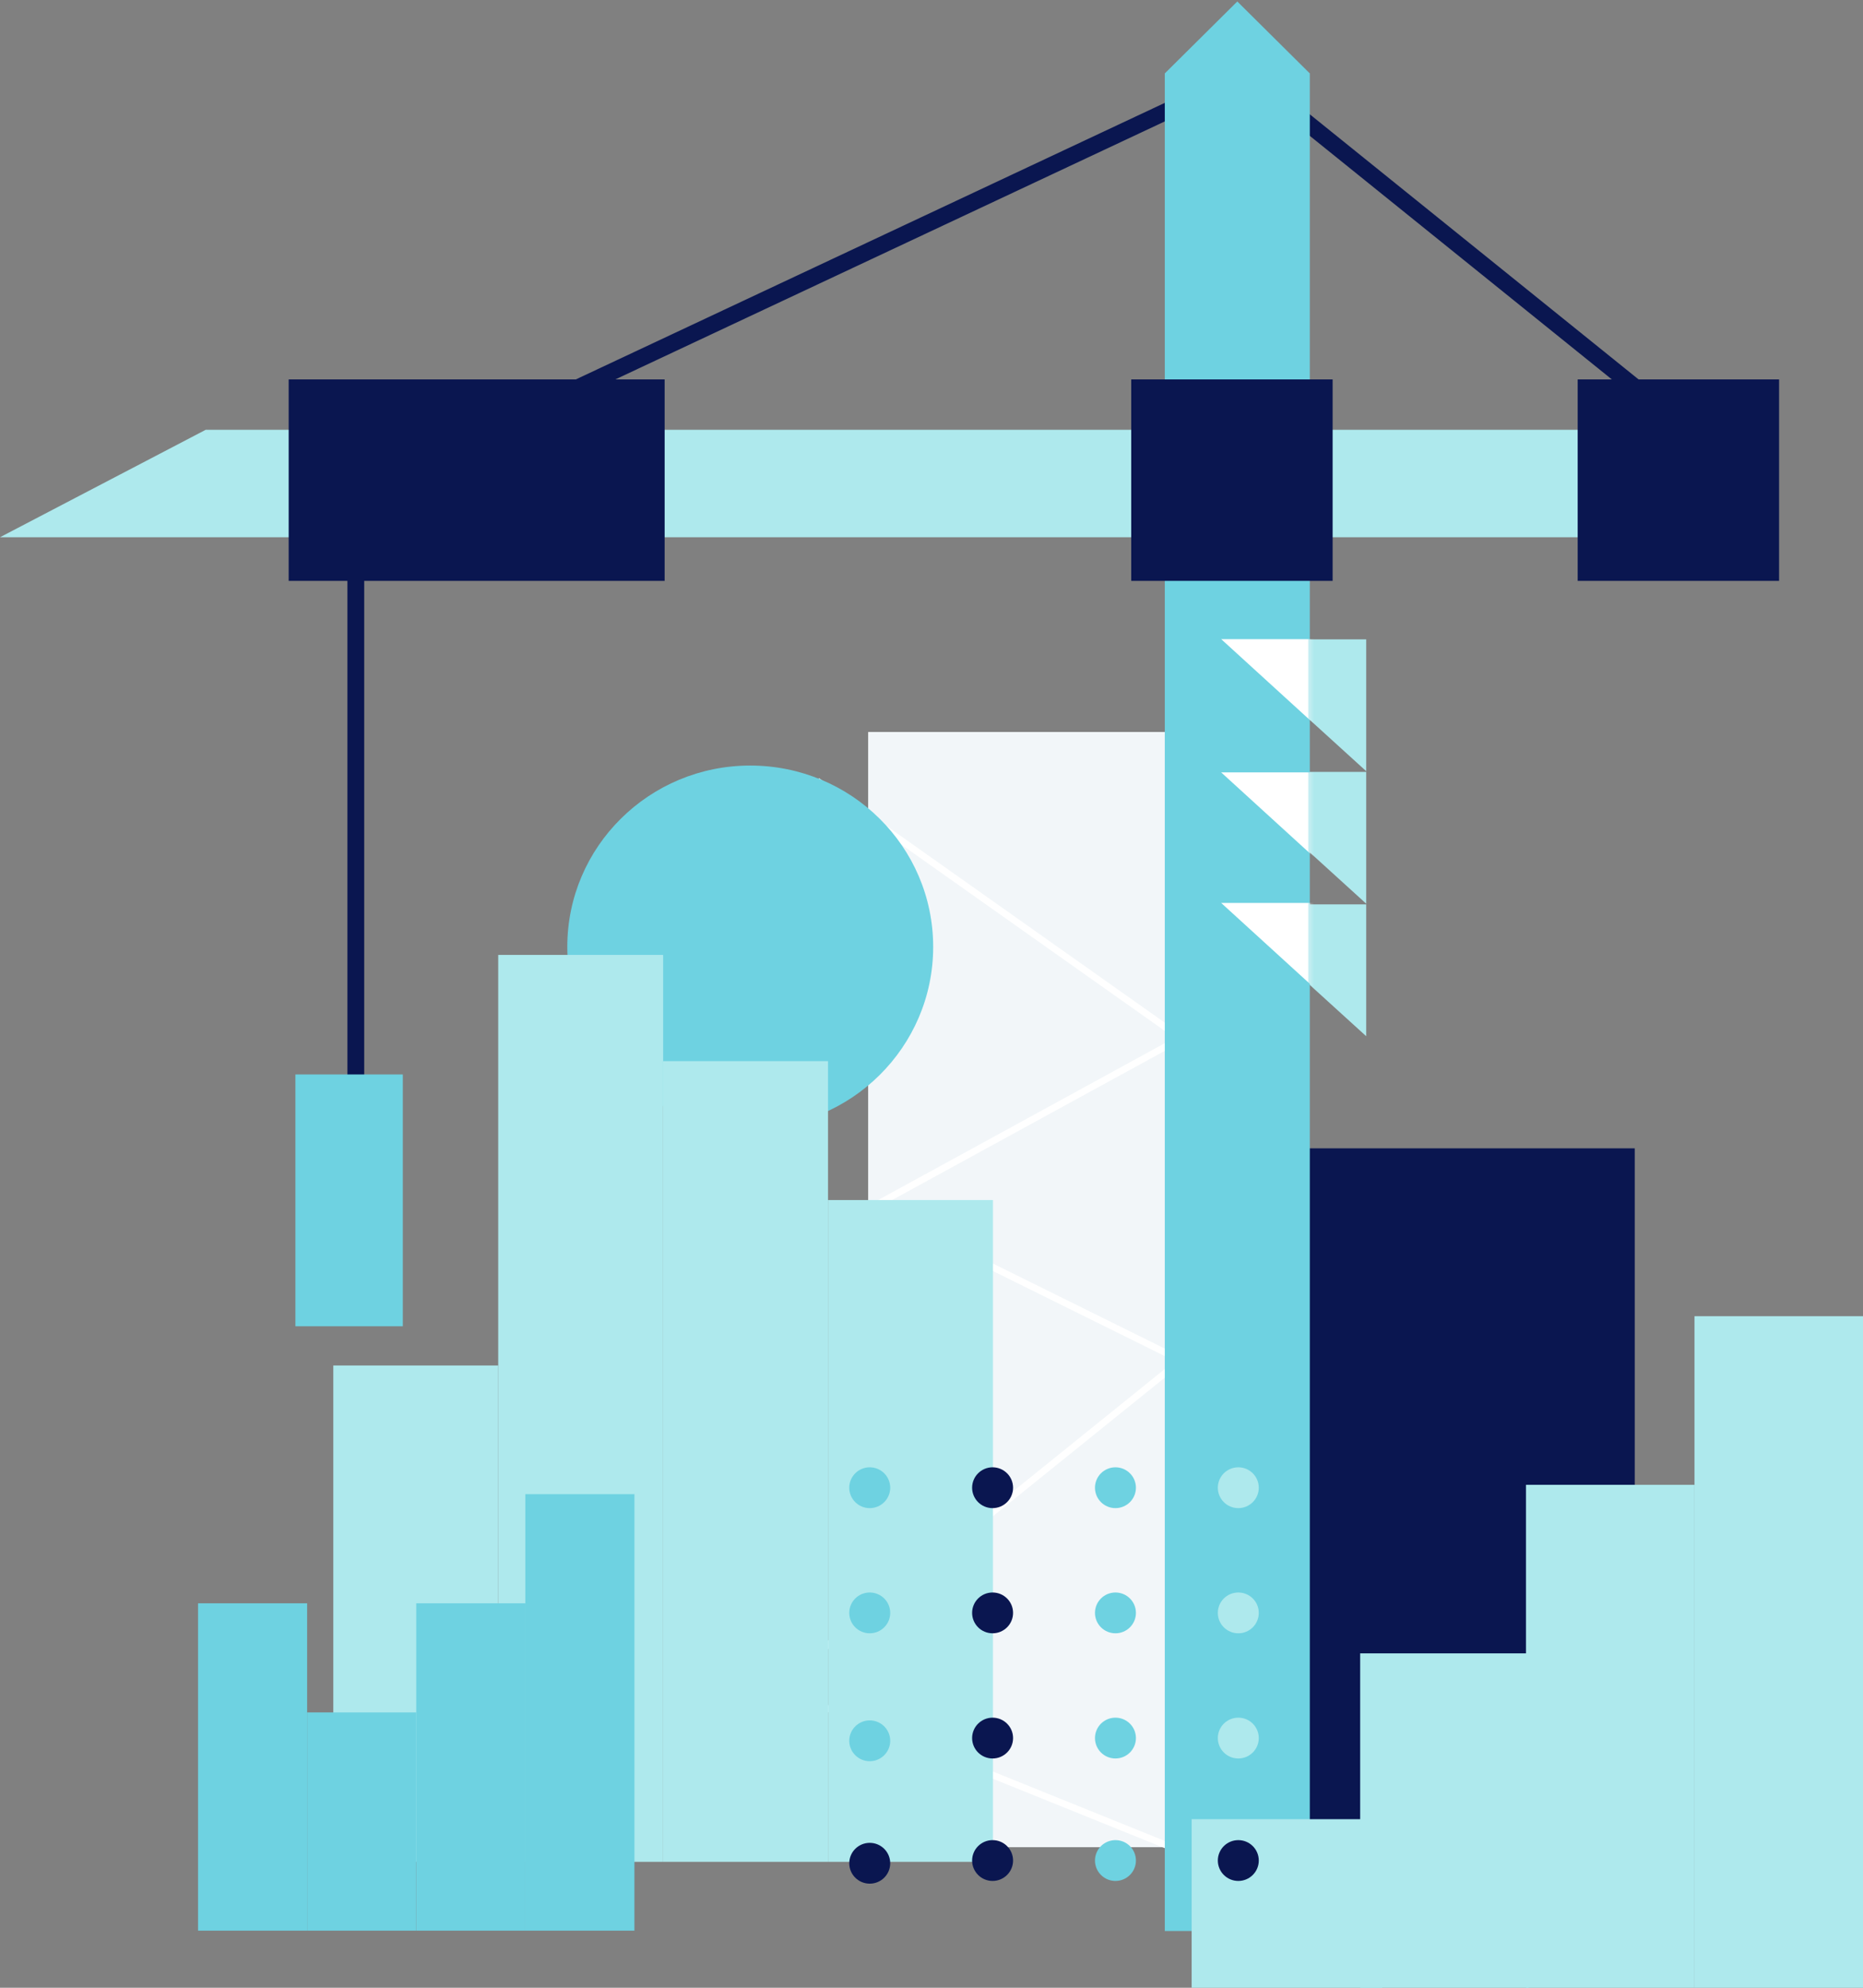 <?xml version="1.0" encoding="UTF-8"?>
<svg width="555px" height="592px" viewBox="0 0 555 592" version="1.1" xmlns="http://www.w3.org/2000/svg" xmlns:xlink="http://www.w3.org/1999/xlink">
    <rect x="0" y="0" width="555" height="592" fill="#808080" stroke="none"/>
    <!-- Generator: Sketch 50.2 (55047) - http://www.bohemiancoding.com/sketch -->
    <title>Group 6</title>
    <desc>Created with Sketch.</desc>
    <defs>
        <polygon id="path-1" points="0 21.87 21.6 0.44 43.2 21.87 43.2 575.099 0 575.099"></polygon>
    </defs>
    <g id="Page-1" stroke="none" stroke-width="1" fill="none" fill-rule="evenodd">
        <g id="Artboard-5" transform="translate(-727, -177)">
            <g id="Group-6" transform="translate(727, 177)">
                <rect id="Rectangle-49" fill="#0A1650" x="385" y="342" width="102" height="240"></rect>
                <polyline id="Path-13" stroke="#0A1650" stroke-width="5" points="105 147 371.276 22 501 126.574"></polyline>
                <g id="Group-3" transform="translate(231, 218)">
                    <polygon id="Fill-28-Copy-2" fill="#F2F6F9" points="27.625 332.139 27.625 1.98951966e-13 119.438 1.98951966e-13 119.438 332.139"></polygon>
                    <path d="M12.425,14.582 C12.425,14.582 48.552,40.12 120.804,91.198 L28.708,141.572 L120.804,187.136 L0,284.528 L130,337" id="Path-11-Copy" stroke="#FFFFFF" stroke-width="2"></path>
                </g>
                <g id="Group-4" transform="translate(347, 0)">
                    <g transform="translate(38, 249.109) scale(-1, -1) translate(-38, -249.109) translate(16, 189.609)" fill="#AEE9ED">
                        <polygon id="Rectangle-20" points="0 0 43.2 39.261 0 39.261"></polygon>
                        <polygon id="Rectangle-20-Copy" points="0 39.467 43.2 78.728 0 78.728"></polygon>
                        <polygon id="Rectangle-20-Copy-2" points="0 78.935 43.2 118.196 0 118.196"></polygon>
                    </g>
                    <mask id="mask-2" fill="white">
                        <use xlink:href="#path-1"></use>
                    </mask>
                    <use id="Mask" fill="#6ED2E1" xlink:href="#path-1"></use>
                    <g mask="url(#mask-2)" fill="#FFFFFF">
                        <g transform="translate(16.8, 190.35)">
                            <polygon id="Rectangle-20" transform="translate(21.449, 19.564) scale(-1, -1) translate(-21.449, -19.564) " points="0 0 42.898 39.128 0 39.128"></polygon>
                            <polygon id="Rectangle-20-Copy" transform="translate(21.449, 59.254) scale(-1, -1) translate(-21.449, -59.254) " points="0 39.69 42.898 78.817 0 78.817"></polygon>
                            <polygon id="Rectangle-20-Copy-2" transform="translate(21.449, 98.134) scale(-1, -1) translate(-21.449, -98.134) " points="0 78.57 42.898 117.697 0 117.697"></polygon>
                        </g>
                    </g>
                </g>
                <g id="Group-8" transform="translate(455, 492) rotate(-90) translate(-455, -492) translate(355, 392)" fill="#AEE9ED">
                    <rect id="Rectangle-25" x="0" y="0" width="50.202" height="56.757"></rect>
                    <rect id="Rectangle-25-Copy" x="0" y="50.202" width="99.595" height="50.202"></rect>
                    <rect id="Rectangle-25-Copy-2" x="0" y="99.595" width="149.798" height="50.202"></rect>
                    <rect id="Rectangle-25-Copy-3" x="0" y="149.798" width="200" height="50.202"></rect>
                </g>
                <ellipse id="Oval-15" fill="#6ED2E1" cx="223.5" cy="282" rx="54.5" ry="54"></ellipse>
                <g id="Group-5" transform="translate(99, 283)" fill="#AEE9ED">
                    <g id="Group">
                        <g id="Group-8-Copy" transform="translate(98.792, 136) rotate(-90) translate(-98.792, -136) translate(-36.708, 37.5)">
                            <rect id="Rectangle-25" x="0" y="0" width="147.825" height="49.129"></rect>
                            <rect id="Rectangle-25-Copy" x="0" y="49.129" width="270.1" height="49.129"></rect>
                            <rect id="Rectangle-25-Copy-2" x="0" y="98.257" width="238.467" height="49.129"></rect>
                            <rect id="Rectangle-25-Copy-3" x="0" y="147.386" width="197.1" height="49.129"></rect>
                        </g>
                    </g>
                </g>
                <polygon id="Rectangle-49-Copy" fill="#AEE9ED" transform="translate(250, 144) rotate(-90) translate(-250, -144) " points="234 -106 266 -44.716 266 394 234 394"></polygon>
                <rect id="Rectangle-50" fill="#0A1650" x="337" y="113" width="60" height="60"></rect>
                <rect id="Rectangle-50-Copy-2" fill="#0A1650" x="86" y="113" width="112" height="60"></rect>
                <rect id="Rectangle-50-Copy" fill="#0A1650" x="470" y="113" width="60" height="60"></rect>
                <path d="M106,161 L106,337" id="Path-14" stroke="#0A1650" stroke-width="5"></path>
                <rect id="Rectangle-50-Copy-3" fill="#6ED2E1" x="88" y="320" width="32" height="75"></rect>
                <g id="Group-8" transform="translate(124, 510) rotate(-90) translate(-124, -510) translate(59, 445)" fill="#6ED2E1">
                    <rect id="Rectangle-25" x="0" y="0" width="97.5" height="32.5"></rect>
                    <rect id="Rectangle-25-Copy" x="0" y="32.5" width="65" height="32.5"></rect>
                    <rect id="Rectangle-25-Copy-2" x="0" y="65" width="97.5" height="32.5"></rect>
                    <rect id="Rectangle-25-Copy-3" x="0" y="97.5" width="130" height="32.5"></rect>
                </g>
                <g id="Group-2" transform="translate(253, 437)">
                    <ellipse id="Oval-8-Copy-37" fill="#0A1650" cx="42.7" cy="117.111" rx="6.1" ry="6.078"></ellipse>
                    <ellipse id="Oval-8-Copy-45" fill="#0A1650" cx="42.7" cy="80.641" rx="6.1" ry="6.078"></ellipse>
                    <ellipse id="Oval-8-Copy-46" fill="#0A1650" cx="42.7" cy="43.359" rx="6.1" ry="6.078"></ellipse>
                    <ellipse id="Oval-8-Copy-47" fill="#0A1650" cx="42.7" cy="6.078" rx="6.1" ry="6.078"></ellipse>
                    <ellipse id="Oval-8-Copy-48" fill="#0A1650" cx="6.1" cy="117.922" rx="6.1" ry="6.078"></ellipse>
                    <ellipse id="Oval-8-Copy-54" fill="#6ED2E1" cx="6.1" cy="81.451" rx="6.1" ry="6.078"></ellipse>
                    <ellipse id="Oval-8-Copy-56" fill="#6ED2E1" cx="6.1" cy="43.359" rx="6.1" ry="6.078"></ellipse>
                    <ellipse id="Oval-8-Copy-57" fill="#6ED2E1" cx="6.1" cy="6.078" rx="6.1" ry="6.078"></ellipse>
                    <ellipse id="Oval-8-Copy-60" fill="#6ED2E1" cx="79.3" cy="117.111" rx="6.1" ry="6.078"></ellipse>
                    <ellipse id="Oval-8-Copy-65" fill="#6ED2E1" cx="79.3" cy="80.641" rx="6.1" ry="6.078"></ellipse>
                    <ellipse id="Oval-8-Copy-66" fill="#6ED2E1" cx="79.3" cy="43.359" rx="6.1" ry="6.078"></ellipse>
                    <ellipse id="Oval-8-Copy-67" fill="#6ED2E1" cx="79.3" cy="6.078" rx="6.1" ry="6.078"></ellipse>
                    <ellipse id="Oval-8-Copy-68" fill="#0A1650" cx="115.9" cy="117.111" rx="6.1" ry="6.078"></ellipse>
                    <ellipse id="Oval-8-Copy-71" fill="#AEE9ED" cx="115.9" cy="80.641" rx="6.1" ry="6.078"></ellipse>
                    <ellipse id="Oval-8-Copy-72" fill="#AEE9ED" cx="115.9" cy="43.359" rx="6.1" ry="6.078"></ellipse>
                    <ellipse id="Oval-8-Copy-73" fill="#AEE9ED" cx="115.9" cy="6.078" rx="6.1" ry="6.078"></ellipse>
                </g>
            </g>
        </g>
    </g>
</svg>